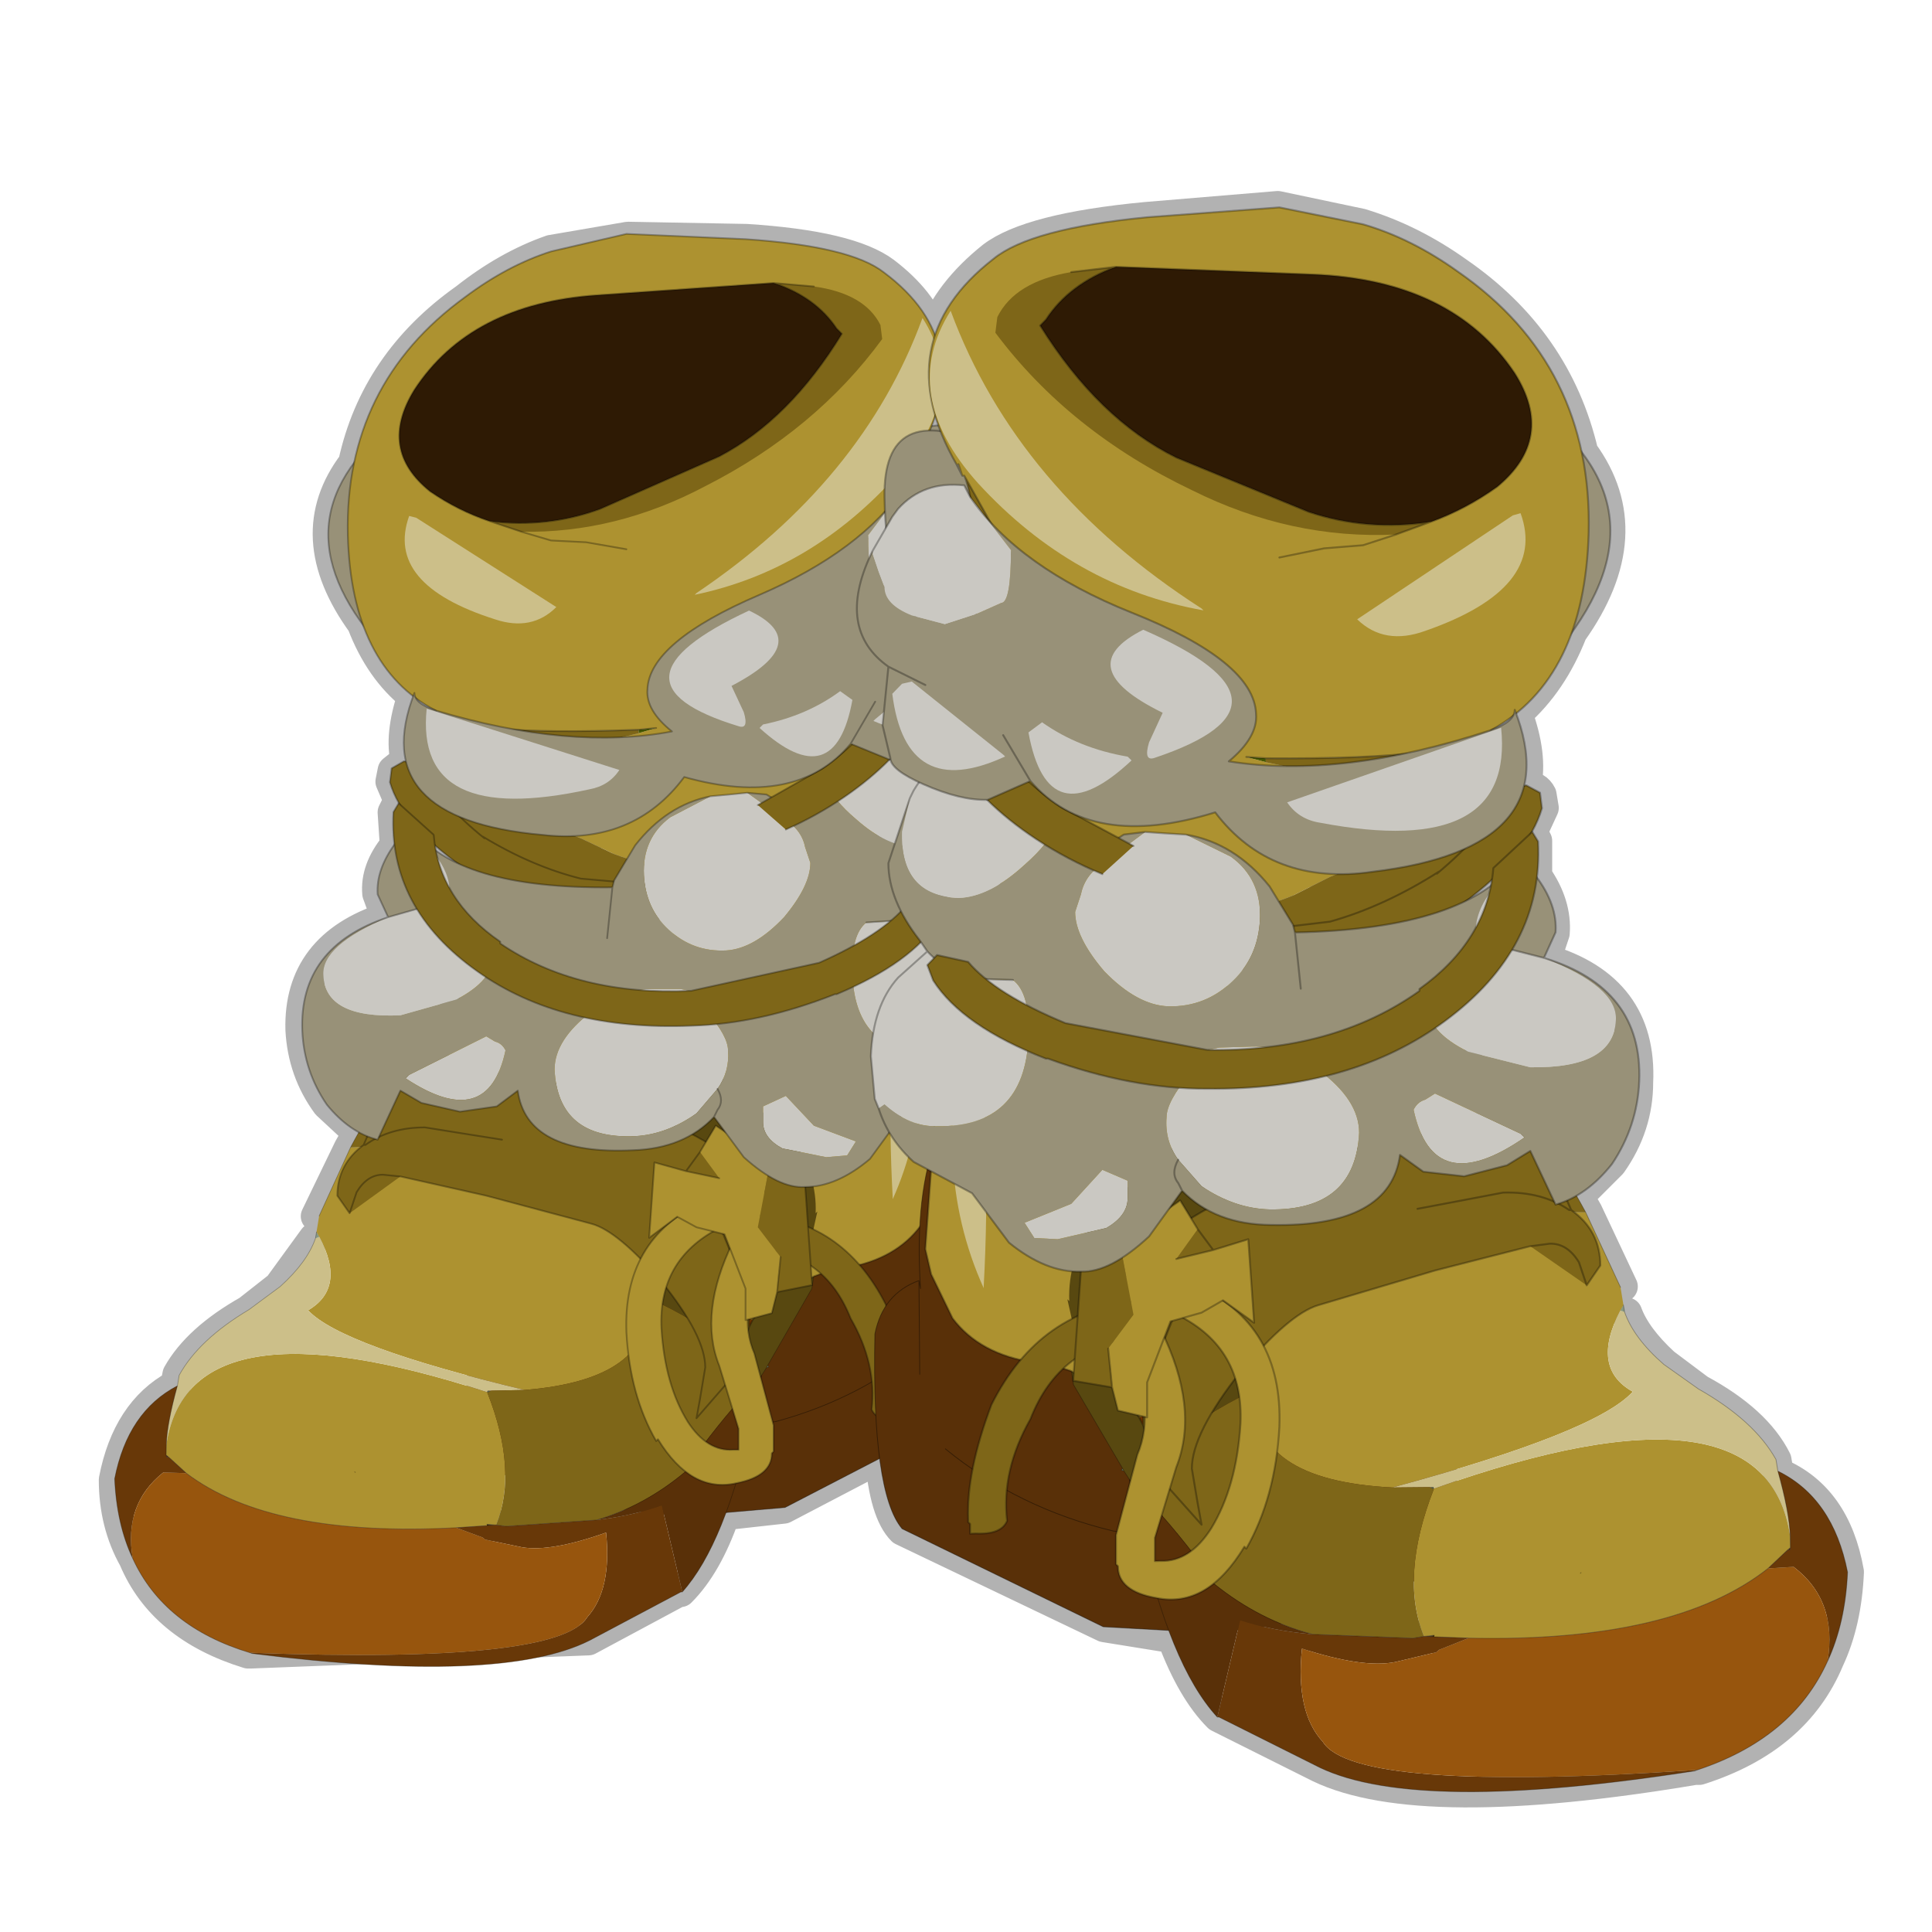 <?xml version="1.0" encoding="UTF-8" standalone="no"?>
<svg xmlns:xlink="http://www.w3.org/1999/xlink" height="440.0px" width="440.0px" xmlns="http://www.w3.org/2000/svg">
  <g transform="matrix(10.0, 0.0, 0.0, 10.0, 0.0, 0.0)">
    <use height="44.0" transform="matrix(1.0, 0.0, 0.0, 1.0, 0.0, 0.0)" width="44.0" xlink:href="#shape0"/>
    <use height="40.9" transform="matrix(0.798, 0.0, 0.0, 0.798, 1.897, 5.287)" width="26.35" xlink:href="#sprite0"/>
    <use height="40.9" transform="matrix(-0.886, 0.027, 0.0, 0.886, 42.87, 4.26)" width="26.35" xlink:href="#sprite0"/>
  </g>
  <defs>
    <g id="shape0" transform="matrix(1.0, 0.0, 0.0, 1.0, 0.0, 0.0)">
      <path d="M44.0 44.0 L0.0 44.0 0.0 0.0 44.0 0.0 44.0 44.0" fill="#43adca" fill-opacity="0.0" fill-rule="evenodd" stroke="none"/>
      <path d="M18.5 6.5 L17.6 6.45 Q18.55 6.8 19.05 7.5 L19.2 7.6 18.85 8.15 18.0 9.2 17.05 10.05 16.9 10.15 16.35 10.4 14.85 11.1 13.65 11.6 11.15 11.9 11.85 12.1 12.55 12.3 13.35 12.35 13.9 12.5 14.2 12.75 M17.6 6.45 L13.55 6.7 Q10.7 6.95 9.45 8.9 8.85 9.8 9.25 10.6 L9.8 11.2 10.45 11.6 11.15 11.9 M12.55 5.7 Q11.55 6.05 10.6 6.8 8.55 8.25 8.05 10.55 7.85 11.3 7.9 12.2 7.95 13.35 8.25 14.2 8.65 15.25 9.4 15.85 L9.45 15.8 9.55 15.95 9.7 16.05 9.9 16.15 11.95 16.65 14.5 16.65 15.0 16.7 15.3 16.65 Q14.7 16.15 14.75 15.7 14.75 14.65 17.3 13.55 L20.15 11.65 20.15 11.3 20.15 11.15 Q20.15 9.8 21.15 9.8 L21.2 9.7 21.25 9.55 21.25 9.5 21.3 9.4 Q21.55 8.6 21.3 7.85 L21.25 7.75 21.25 7.6 Q21.0 6.85 20.15 6.2 19.35 5.6 17.0 5.45 L14.3 5.4 12.55 5.7 M24.35 6.2 L25.4 6.05 29.85 6.2 Q33.05 6.35 34.45 8.5 35.15 9.5 34.7 10.35 L34.1 11.1 33.35 11.55 32.55 11.9 31.75 12.1 31.0 12.4 30.15 12.45 29.6 12.6 29.25 12.9 M21.25 7.6 Q21.6 6.65 22.6 5.85 23.45 5.2 26.1 4.95 L29.1 4.7 31.0 5.1 Q32.15 5.45 33.2 6.2 35.45 7.75 36.05 10.3 37.4 12.15 35.8 14.4 35.35 15.55 34.55 16.25 34.9 17.2 34.75 17.9 35.0 17.9 35.1 18.1 L35.15 18.4 34.85 19.05 34.9 18.95 35.0 19.15 35.0 19.95 Q35.45 20.6 35.4 21.25 L35.2 21.85 Q37.4 22.5 37.3 24.65 37.3 25.65 36.7 26.5 L35.95 27.25 36.15 27.6 36.95 29.3 M36.05 10.3 L36.2 12.05 35.8 14.4 M34.55 16.25 L34.5 16.15 34.5 16.25 34.0 16.65 33.95 16.7 33.85 16.75 33.1 17.0 32.4 17.1 29.4 17.5 28.0 17.35 28.25 17.1 28.65 16.25 Q28.6 15.05 25.8 13.95 23.6 13.05 22.5 11.8 L22.1 11.3 22.05 11.2 22.0 11.1 Q21.05 11.0 20.45 11.6 L20.3 11.75 20.15 12.05 19.9 12.55 19.85 12.65 19.8 12.8 Q19.1 14.35 20.2 15.15 L20.95 15.6 M33.95 16.7 L33.95 16.65 33.95 16.7 M34.5 16.25 L33.95 16.65 M34.85 19.05 L34.0 19.8 34.0 20.05 33.95 20.15 33.9 20.45 33.6 21.1 32.3 22.55 30.95 23.35 31.7 23.2 32.4 23.15 M34.75 17.9 Q34.5 18.85 33.35 19.4 L32.7 19.9 32.75 19.85 Q31.55 20.7 30.3 21.05 L29.5 21.25 Q32.15 21.2 33.5 20.45 L34.0 20.05 M33.5 20.45 L33.95 20.15 M22.85 16.8 L23.45 17.75 23.85 18.2 24.4 18.55 Q25.7 19.15 27.7 18.55 28.7 19.85 30.4 19.9 L31.3 19.85 33.35 19.4 M31.7 23.2 L32.5 23.55 Q32.55 23.45 32.7 23.45 L32.85 23.3 34.4 21.6 Q34.9 20.8 35.0 19.95 M32.5 23.55 Q34.4 24.7 35.95 27.25 M35.2 21.85 L34.4 21.6 M30.95 23.35 L27.3 23.9 24.5 24.4 24.3 24.4 24.15 24.55 Q23.75 25.25 23.95 27.7 L24.0 28.2 24.05 28.95 24.25 30.15 24.6 30.0 24.65 29.0 24.9 28.75 26.85 27.35 27.65 28.5 28.45 28.25 28.6 30.1 28.15 29.85 Q29.2 30.8 29.15 32.55 L29.1 33.05 Q28.95 34.3 28.4 35.3 L28.35 35.25 27.7 36.1 29.3 37.05 29.85 37.25 32.2 37.3 32.45 37.25 32.5 37.25 32.65 37.3 33.45 37.3 Q38.15 37.4 40.25 35.75 L40.75 35.3 40.8 35.25 40.8 35.0 40.5 33.55 40.45 33.25 Q40.0 32.35 38.7 31.65 L37.9 31.05 Q37.25 30.45 37.05 29.9 M40.5 33.55 Q41.8 34.1 42.1 35.8 42.05 36.95 41.65 37.8 40.9 39.6 38.7 40.3 L38.6 40.3 Q32.35 41.35 30.05 40.25 L27.75 39.1 Q27.15 38.5 26.7 37.3 L25.15 37.05 20.55 34.85 Q20.15 34.45 20.05 33.2 L17.85 34.35 16.5 34.5 Q16.1 35.65 15.5 36.25 L15.45 36.25 13.4 37.35 5.7 37.65 5.65 37.65 Q3.7 37.05 3.05 35.5 2.6 34.7 2.6 33.7 2.9 32.15 4.0 31.55 L4.05 31.3 Q4.5 30.5 5.65 29.85 L6.35 29.3 7.15 28.2 M40.75 35.3 L40.8 35.3 40.8 35.25 M25.4 6.05 Q24.35 6.45 23.8 7.25 L23.7 7.35 24.1 8.0 25.0 9.15 25.95 9.95 26.15 10.1 26.8 10.4 28.55 11.15 29.75 11.65 29.8 11.65 32.55 11.9 M21.2 9.7 L21.3 9.7 21.25 9.55 M22.05 11.2 L21.95 10.85 21.9 10.85 21.75 10.6 21.35 9.85 21.15 9.8 M22.5 11.8 L22.45 11.75 21.95 10.85 M21.35 9.85 L21.3 9.7 M19.75 21.0 L20.25 20.95 20.5 20.7 Q20.2 20.15 20.2 19.65 L20.3 19.2 20.75 18.15 20.8 18.0 20.95 17.8 20.25 17.3 19.2 18.15 19.15 18.25 18.1 18.8 M20.95 17.8 L21.05 17.85 22.45 18.2 22.5 18.2 23.2 17.85 23.4 17.8 23.45 17.75 M23.85 18.2 L23.4 17.8 M32.4 17.1 L28.8 17.25 28.25 17.1 M20.15 11.65 L20.15 11.7 20.15 12.05 M11.95 16.65 L14.4 16.8 15.0 16.7 M17.55 18.15 L17.45 18.1 17.3 18.05 17.55 18.15 18.5 17.7 Q17.3 18.2 15.55 17.7 14.6 18.95 13.05 19.05 L12.35 19.0 10.55 18.65 11.05 19.05 11.0 19.05 Q12.15 19.75 13.3 20.05 L13.95 20.2 14.0 20.05 14.3 19.55 14.45 19.25 Q15.2 18.3 16.2 18.15 L16.6 18.1 17.0 18.05 17.3 18.05 M20.25 17.3 L20.2 17.3 19.6 17.0 19.4 16.95 19.25 17.1 18.5 17.7 M19.4 16.95 L19.35 16.95 19.25 17.1 M19.35 16.95 L20.05 16.15 20.15 15.95 20.2 15.15 M20.15 16.55 L20.25 17.25 20.25 17.3 M13.8 21.35 L13.8 21.0 13.95 20.2 Q11.45 20.25 10.2 19.55 L9.9 19.35 9.95 19.6 10.25 20.2 Q10.65 20.9 11.4 21.45 L11.4 21.5 Q11.95 21.9 12.65 22.15 L15.9 22.55 18.65 21.9 19.45 21.55 20.25 20.95 M18.35 22.9 L18.6 22.9 18.7 23.05 Q19.1 23.6 18.95 25.9 L18.9 26.3 18.8 27.0 19.8 26.35 20.25 25.85 20.05 25.3 19.95 25.05 19.85 24.1 19.9 23.55 Q20.05 22.75 20.45 22.25 L21.1 21.7 21.0 21.5 19.45 22.5 19.05 22.6 19.0 22.6 18.35 22.9 15.9 22.55 M12.65 22.15 L11.9 22.05 11.25 22.4 Q9.5 23.45 8.15 25.8 L7.95 26.15 7.2 27.7 M11.9 22.05 L11.35 22.0 M11.25 22.4 L11.05 22.3 10.85 22.15 Q9.95 21.5 9.5 20.65 L8.8 20.9 Q6.8 21.55 6.85 23.45 6.9 24.4 7.45 25.15 L8.15 25.8 M4.0 31.55 L3.75 32.95 3.8 33.1 3.85 33.15 4.2 33.55 Q6.1 35.0 10.35 34.8 L11.05 34.75 11.25 34.75 11.5 34.75 13.55 34.6 14.2 34.4 15.55 33.5 15.0 32.8 14.95 32.85 Q14.45 32.0 14.35 30.85 L14.3 30.35 Q14.25 28.75 15.2 27.9 L15.35 27.8 15.4 27.75 15.35 27.75 14.75 28.2 14.9 26.5 15.6 26.65 16.3 25.65 18.3 27.0 18.4 27.95 18.65 28.1 18.8 27.0 M15.55 33.5 Q16.15 33.9 16.75 33.8 17.55 33.65 17.55 33.05 L17.6 33.0 17.6 32.45 17.6 32.35 17.35 31.3 17.2 30.85 17.05 30.1 17.0 30.1 17.0 29.3 16.65 28.4 Q16.15 29.5 16.25 30.4 L16.35 31.1 16.7 32.05 16.8 32.5 16.8 33.0 16.7 33.0 16.1 32.85 15.65 32.35 Q15.15 31.5 15.05 30.25 L15.1 29.7 Q15.25 28.6 16.25 28.05 L15.85 27.95 15.4 27.7 15.4 27.75 M16.65 28.4 L16.5 28.15 16.25 28.05 M17.35 31.3 L17.45 31.1 17.45 31.05 18.45 29.35 18.5 29.25 17.7 29.4 17.55 29.9 17.05 30.1 M17.7 29.4 L17.75 28.65 M18.4 27.95 L18.45 28.85 18.55 28.9 18.65 29.0 Q19.1 29.35 19.35 30.05 L19.9 31.45 19.85 32.05 19.85 32.1 20.0 32.25 20.5 32.35 20.6 32.35 20.6 32.15 20.65 32.1 20.65 32.0 Q20.7 31.05 20.2 29.8 L20.15 29.7 19.55 28.8 Q19.2 28.3 18.65 28.1 M18.65 29.0 L18.5 29.1 18.5 29.15 18.5 29.25 M18.45 28.85 L18.5 29.15 M18.5 29.1 L18.55 28.9 M16.25 26.9 L15.6 26.65 M24.4 18.55 L25.45 19.1 25.6 19.0 26.05 18.95 26.55 18.95 27.0 19.0 Q28.1 19.15 28.9 20.2 L29.15 20.55 29.45 21.1 29.5 21.25 29.65 22.1 29.65 22.5 M25.75 19.25 L25.45 19.1 M22.45 18.2 L23.6 19.1 23.85 19.25 24.9 19.85 M21.0 21.5 L20.95 21.45 20.5 20.7 M27.3 23.9 L24.2 23.3 23.4 22.9 22.5 22.35 22.05 21.85 21.35 21.7 21.2 21.8 21.1 21.95 21.2 22.35 Q21.85 23.25 23.45 24.0 L23.8 24.15 23.85 24.15 24.5 24.4 M21.2 21.8 L21.1 21.7 M23.05 22.4 L22.5 22.35 M19.55 28.8 L21.0 27.95 21.1 26.75 20.8 26.45 20.7 26.35 20.25 25.85 M21.55 33.05 L22.15 33.55 22.6 32.0 23.25 31.0 22.45 30.7 21.7 30.05 21.2 29.1 21.1 28.45 21.1 27.75 21.15 26.75 21.1 26.75 M24.05 28.95 Q23.55 28.8 23.0 28.3 L22.45 27.75 22.1 27.2 21.8 27.1 21.15 26.75 M21.0 27.95 L21.0 29.35 20.95 29.15 20.95 31.3 M26.9 28.75 L27.65 28.5 M25.25 30.75 L25.35 31.6 25.45 32.1 26.1 32.35 26.1 31.5 26.55 30.45 26.7 30.1 26.95 30.05 27.4 29.9 27.85 29.65 27.9 29.7 28.15 29.85 M20.2 29.8 L20.95 29.15 M8.8 20.9 L8.6 20.35 Q8.55 19.8 9.0 19.25 L8.95 18.5 9.05 18.3 9.2 18.5 8.9 17.8 8.95 17.55 9.2 17.35 9.25 17.35 Q9.1 16.75 9.4 15.85 M8.25 14.2 Q6.8 12.2 8.05 10.55 M10.2 19.55 L9.9 19.3 9.9 19.35 M9.2 18.5 L9.85 19.0 9.9 19.3 M9.5 20.65 Q9.1 20.0 9.0 19.25 M10.55 18.65 Q9.45 18.2 9.25 17.35 M3.85 33.15 L3.8 33.15 3.8 33.1 M26.95 30.05 Q28.05 30.6 28.25 31.85 L28.25 32.45 Q28.15 33.85 27.6 34.85 L27.15 35.35 26.45 35.55 26.3 35.6 26.3 35.05 26.45 34.5 26.8 33.45 27.0 32.65 Q27.05 31.65 26.55 30.45 M26.1 32.35 L25.9 33.15 25.75 33.7 Q25.4 34.55 25.4 34.9 L25.4 35.65 25.45 35.7 Q25.45 36.3 26.35 36.45 L26.4 36.45 Q27.05 36.55 27.7 36.1 M25.35 31.6 L24.45 31.45 24.5 30.95 24.35 31.05 24.4 31.25 24.45 31.5 25.6 33.45 25.6 33.5 25.75 33.7 M25.6 33.5 L25.55 33.5 25.6 33.45 M26.45 34.5 L26.85 34.95 27.15 35.35 M24.35 31.05 Q24.3 31.05 24.2 31.15 L24.4 31.25 M24.2 31.15 Q23.75 31.6 23.45 32.3 23.0 33.15 22.95 33.95 24.05 34.6 25.4 34.9 M22.95 33.95 L22.95 34.65 22.95 34.7 22.2 34.9 22.1 34.9 22.1 34.75 22.05 34.7 22.05 34.6 22.15 33.55 M26.7 37.3 L26.4 36.45 M20.05 33.2 L20.0 32.25 M17.45 31.1 L17.5 31.1 17.45 31.05 M16.7 32.05 L16.35 32.45 16.1 32.85 M19.9 31.45 L17.65 32.35 17.6 32.35 M16.5 34.5 L16.75 33.8 M24.6 30.0 L24.5 30.95 M23.25 31.0 L24.25 30.15" fill="none" stroke="#000000" stroke-linecap="round" stroke-linejoin="round" stroke-opacity="0.302" stroke-width="0.7"/>
    </g>
    <g id="sprite0" transform="matrix(1.0, 0.0, 0.0, 1.0, 16.55, 20.7)">
      <use height="9.45" transform="matrix(1.0, 0.0, 0.0, 1.0, -9.55, -17.9)" width="18.65" xlink:href="#shape1"/>
      <use height="42.7" transform="matrix(-0.412, 0.0, 0.0, 0.412, 9.348, -1.668)" width="36.3" xlink:href="#sprite1"/>
      <use height="50.2" transform="matrix(-0.412, 0.0, -0.065, 0.399, 5.747, 0.214)" width="46.15" xlink:href="#sprite2"/>
      <use height="35.75" transform="matrix(1.0, 0.0, 0.0, 1.0, -10.3, -20.7)" width="20.1" xlink:href="#shape4"/>
    </g>
    <g id="shape1" transform="matrix(1.0, 0.0, 0.0, 1.0, 9.55, 17.9)">
      <path d="M2.95 -15.55 L1.75 -16.65 2.95 -15.55 M6.8 -8.7 Q4.8 -10.3 1.65 -10.45 -1.7 -10.6 -2.45 -12.1 -2.8 -12.8 -2.45 -13.9 -5.2 -13.2 -8.0 -10.05 -8.45 -9.55 -8.3 -9.15 -11.3 -12.8 -7.15 -15.65 L-2.8 -15.55 Q-0.5 -18.15 1.75 -16.65 L2.5 -17.65 4.15 -17.9 Q5.1 -17.85 5.2 -17.5 L5.85 -16.55 6.45 -14.75 Q9.15 -16.05 9.1 -13.5 9.05 -10.95 8.3 -11.35 L8.25 -11.5 7.95 -11.95 7.55 -12.4 Q7.35 -12.95 6.6 -12.95 L5.75 -12.8 5.1 -12.15 4.7 -11.6 Q4.5 -11.5 5.2 -9.9 5.3 -9.65 5.9 -9.35 L6.8 -8.7 M5.4 -14.9 L6.45 -14.75 5.4 -14.9" fill="#989178" fill-rule="evenodd" stroke="none"/>
      <path d="M6.8 -8.7 L5.9 -9.35 Q5.3 -9.65 5.2 -9.9 4.5 -11.5 4.7 -11.6 L5.1 -12.15 5.75 -12.8 6.6 -12.95 Q7.35 -12.95 7.55 -12.4 L7.95 -11.95 8.25 -11.5 8.3 -11.35 8.3 -10.2 8.25 -9.85 Q8.05 -8.75 7.1 -8.45 L6.8 -8.7" fill="#cac8c2" fill-rule="evenodd" stroke="none"/>
      <path d="M1.75 -16.65 L2.95 -15.55 M6.45 -14.75 L5.85 -16.55 5.2 -17.5 Q5.1 -17.85 4.15 -17.9 L2.5 -17.65 1.75 -16.65 Q-0.5 -18.15 -2.8 -15.55 L-7.15 -15.65 Q-11.3 -12.8 -8.3 -9.15 -8.45 -9.55 -8.0 -10.05 -5.2 -13.2 -2.45 -13.9 -2.8 -12.8 -2.45 -12.1 -1.7 -10.6 1.65 -10.45 4.8 -10.3 6.8 -8.7 M8.3 -11.35 Q9.05 -10.95 9.1 -13.5 9.15 -16.05 6.45 -14.75 L5.4 -14.9 M8.3 -11.35 L8.3 -10.2 8.25 -9.85 Q8.05 -8.75 7.1 -8.45 L6.8 -8.7" fill="none" stroke="#000000" stroke-linecap="round" stroke-linejoin="round" stroke-opacity="0.302" stroke-width="0.05"/>
      <path d="M2.7 -16.15 L5.75 -14.95 5.9 -15.15 6.05 -15.55 Q4.35 -18.65 2.65 -16.2 L2.7 -16.15" fill="#cac8c2" fill-rule="evenodd" stroke="none"/>
      <path d="M-0.75 -14.55 Q-3.65 -11.25 1.15 -10.85 2.4 -12.8 -0.35 -13.15 L-0.4 -14.2 Q-0.5 -14.85 -0.75 -14.55" fill="#cac8c2" fill-rule="evenodd" stroke="none"/>
      <path d="M-4.3 -14.5 L-5.35 -14.75 Q-10.25 -13.75 -8.15 -9.85 L-4.3 -14.5" fill="#cac8c2" fill-rule="evenodd" stroke="none"/>
      <path d="M-0.15 -14.85 L2.3 -14.7 Q2.65 -14.85 2.5 -15.15 0.65 -18.2 -0.25 -14.9 L-0.15 -14.85" fill="#cac8c2" fill-rule="evenodd" stroke="none"/>
    </g>
    <g id="sprite1" transform="matrix(1.0, 0.0, 0.0, 1.0, 16.0, 15.2)">
      <use height="42.7" transform="matrix(1.0, 0.0, 0.0, 1.0, -16.0, -15.2)" width="36.3" xlink:href="#shape2"/>
    </g>
    <g id="shape2" transform="matrix(1.0, 0.0, 0.0, 1.0, 16.0, 15.2)">
      <path d="M-13.25 5.0 L-13.15 5.5 Q-13.55 -0.5 -12.05 -4.1 L-7.4 -11.85 Q2.6 -17.2 11.2 -13.95 L18.85 -2.9 16.7 0.9 Q18.0 6.9 18.05 12.55 L20.2 16.25 Q20.55 20.8 19.45 23.9 11.95 27.4 4.65 27.5 L-1.75 26.95 -14.3 20.45 Q-16.2 18.15 -16.0 8.25 -15.5 5.75 -13.25 5.0 L-13.2 10.85 -13.25 5.0 M16.05 2.05 L16.7 0.9 16.05 2.05 M17.75 17.8 L17.6 19.1 17.75 17.8 Q9.55 22.25 -1.1 21.0 -7.05 19.4 -11.6 15.55 -7.05 19.4 -1.1 21.0 9.55 22.25 17.75 17.8 L18.05 12.55 17.75 17.8" fill="#593008" fill-rule="evenodd" stroke="none"/>
      <path d="M16.7 0.9 L18.85 -2.9 11.2 -13.95 Q2.6 -17.2 -7.4 -11.85 L-12.05 -4.1 Q-13.55 -0.5 -13.15 5.5 L-13.25 5.0 -13.2 10.85 M16.7 0.9 Q18.0 6.9 18.05 12.55 L20.2 16.25 Q20.55 20.8 19.45 23.9 11.95 27.4 4.65 27.5 L-1.75 26.95 -14.3 20.45 Q-16.2 18.15 -16.0 8.25 -15.5 5.75 -13.25 5.0 M-11.6 15.55 Q-7.05 19.4 -1.1 21.0 9.55 22.25 17.75 17.8 L18.05 12.55 M17.6 19.1 L17.75 17.8 M16.7 0.9 L16.05 2.05" fill="none" stroke="#000000" stroke-linecap="round" stroke-linejoin="round" stroke-opacity="0.4" stroke-width="0.05"/>
    </g>
    <g id="sprite2" transform="matrix(1.0, 0.0, 0.0, 1.0, 19.4, 23.8)">
      <use height="50.2" transform="matrix(1.0, 0.0, 0.0, 1.0, -19.4, -23.8)" width="46.15" xlink:href="#shape3"/>
    </g>
    <g id="shape3" transform="matrix(1.0, 0.0, 0.0, 1.0, 19.4, 23.8)">
      <path d="M15.55 -4.25 L15.3 -4.35 15.55 -4.7 15.55 -4.25 M1.9 6.65 L1.95 6.75 1.9 6.75 1.9 6.65" fill="#879880" fill-rule="evenodd" stroke="none"/>
      <path d="M-17.2 4.85 L-17.15 5.0 -17.3 4.95 -17.2 4.85" fill="#6a7a66" fill-rule="evenodd" stroke="none"/>
      <path d="M10.15 12.5 L10.2 12.45 10.15 12.5 M15.25 25.4 L15.4 25.4 15.25 25.45 15.25 25.4 M-13.75 21.05 L-13.85 21.05 -13.75 21.05" fill="#32382f" fill-rule="evenodd" stroke="none"/>
      <path d="M1.65 6.65 L1.9 6.65 1.9 6.75 1.9 6.8 1.65 6.65 M-8.2 0.0 L-8.15 0.25 -8.25 0.05 -8.2 0.0" fill="#54604f" fill-rule="evenodd" stroke="none"/>
      <path d="M-0.15 16.25 L0.45 16.2 0.45 16.3 -0.15 16.25" fill="#3d2800" fill-rule="evenodd" stroke="none"/>
      <path d="M23.25 11.4 L23.45 11.25 23.4 11.4 23.25 11.4" fill="#471c06" fill-rule="evenodd" stroke="none"/>
      <path d="M15.55 -4.7 L15.3 -4.35 Q12.85 -0.7 15.25 0.9 12.55 3.45 -0.65 6.6 -9.4 5.85 -8.15 0.25 L-8.2 0.0 -8.95 -4.0 Q-8.85 -11.95 14.15 -10.75 L15.55 -5.85 15.55 -5.75 15.55 -5.25 15.55 -4.7 M1.95 6.75 Q23.75 -0.2 23.55 10.55 L23.45 11.25 23.25 11.4 21.85 12.55 Q15.25 17.15 2.55 16.45 L0.45 16.3 0.45 16.2 -0.15 16.25 -0.2 16.25 Q-1.1 12.35 1.9 6.8 L1.9 6.75 1.95 6.75 M10.2 12.45 L10.15 12.5 10.2 12.45" fill="#ad9230" fill-rule="evenodd" stroke="none"/>
      <path d="M15.3 -4.35 L15.55 -4.25 Q15.85 -2.55 17.45 -0.8 L19.35 0.85 Q22.5 3.0 23.45 5.55 L23.45 6.3 Q23.75 9.0 23.55 10.55 23.75 -0.2 1.95 6.75 L1.9 6.65 1.65 6.65 -0.65 6.6 Q12.55 3.45 15.25 0.9 12.85 -0.7 15.3 -4.35" fill="#ccbf89" fill-rule="evenodd" stroke="none"/>
      <path d="M-0.65 6.6 L1.65 6.65 1.9 6.8 Q-1.1 12.35 -0.2 16.25 L-0.9 16.35 -7.1 15.9 Q-10.25 14.9 -12.7 12.45 L-12.85 12.0 Q-14.3 9.2 -16.15 6.65 -15.65 3.3 -8.25 0.05 L-8.15 0.25 Q-9.4 5.85 -0.65 6.6 M4.15 -23.6 Q10.7 -20.45 14.15 -10.75 -8.85 -11.95 -8.95 -4.0 -10.25 -12.9 -7.4 -22.1 L4.15 -23.6" fill="#7e6618" fill-rule="evenodd" stroke="none"/>
      <path d="M-8.95 -4.0 L-8.2 0.0 -8.25 0.05 Q-15.65 3.3 -16.15 6.65 L-16.9 5.55 -17.15 5.0 -17.2 4.85 -19.4 -0.65 Q-19.3 -17.45 -17.05 -20.45 L-16.6 -20.9 -7.4 -22.1 Q-10.25 -12.9 -8.95 -4.0" fill="#584810" fill-rule="evenodd" stroke="none"/>
      <path d="M23.55 10.55 Q23.75 9.0 23.45 6.3 26.6 8.15 26.75 12.95 26.1 16.2 24.6 18.65 25.85 14.75 23.45 12.5 L21.85 12.55 23.25 11.4 23.4 11.4 23.45 11.25 23.55 10.55 M-0.2 16.25 L-0.15 16.25 0.45 16.3 2.55 16.45 0.6 17.15 0.4 17.3 -2.25 17.85 Q-4.3 18.2 -7.9 16.8 -8.95 20.9 -7.55 22.85 -6.1 26.2 15.25 25.4 L15.25 25.45 Q-2.4 27.7 -8.0 24.5 L-13.75 21.05 -13.85 21.05 -11.45 14.85 Q-9.55 15.6 -7.1 15.9 L-0.9 16.35 -0.2 16.25" fill="#683808" fill-rule="evenodd" stroke="none"/>
      <path d="M-16.9 5.55 L-16.15 6.65 Q-14.3 9.2 -12.85 12.0 L-12.7 12.45 Q-10.25 14.9 -7.1 15.9 -9.55 15.6 -11.45 14.85 L-13.85 21.05 Q-16.3 17.6 -16.75 8.7 L-16.75 8.45 -16.9 5.55" fill="#593008" fill-rule="evenodd" stroke="none"/>
      <path d="M21.85 12.55 L23.45 12.5 Q25.85 14.75 24.6 18.65 21.65 23.55 15.4 25.4 L15.25 25.4 Q-6.1 26.2 -7.55 22.85 -8.95 20.9 -7.9 16.8 -4.3 18.2 -2.25 17.85 L0.4 17.3 0.6 17.15 2.55 16.45 Q15.25 17.15 21.85 12.55" fill="#97550d" fill-rule="evenodd" stroke="none"/>
      <path d="M4.15 -23.6 L5.95 -23.8 M15.55 -4.25 L15.55 -4.7 M23.55 10.55 Q23.75 9.0 23.45 6.3 L23.45 5.55 Q22.5 3.0 19.35 0.85 L17.45 -0.8 Q15.85 -2.55 15.55 -4.25 M14.15 -10.75 L15.55 -5.85 M4.15 -23.6 Q10.7 -20.45 14.15 -10.75 M23.45 11.25 L23.55 10.55 M23.25 11.4 L23.45 11.25 23.4 11.4 23.25 11.4 21.85 12.55 M24.6 18.65 Q26.1 16.2 26.75 12.95 26.6 8.15 23.45 6.3 M-0.2 16.25 L-0.15 16.25 0.45 16.2 M0.45 16.3 L2.55 16.45 Q15.25 17.15 21.85 12.55 M10.15 12.5 L10.2 12.45 M15.25 25.45 L15.4 25.4 Q21.65 23.55 24.6 18.65 M-7.4 -22.1 L-16.6 -20.9 -17.05 -20.45 Q-19.3 -17.45 -19.4 -0.65 L-17.2 4.85 -17.15 5.0 -16.9 5.55 -16.15 6.65 Q-14.3 9.2 -12.85 12.0 L-12.7 12.45 Q-10.25 14.9 -7.1 15.9 L-0.9 16.35 -0.2 16.25 M-17.15 5.0 L-17.3 4.95 -17.2 4.85 M-13.85 21.05 Q-16.3 17.6 -16.75 8.7 L-16.75 8.45 -16.9 5.55 M-13.85 21.05 L-13.75 21.05 M15.25 25.45 Q-2.4 27.7 -8.0 24.5 L-13.75 21.05 M-0.15 16.25 L0.45 16.3 M-7.4 -22.1 L4.15 -23.6 Z" fill="none" stroke="#000000" stroke-linecap="round" stroke-linejoin="round" stroke-opacity="0.302" stroke-width="0.05"/>
    </g>
    <g id="shape4" transform="matrix(1.0, 0.0, 0.0, 1.0, 10.3, 20.7)">
      <path d="M0.05 -1.55 L0.4 -1.65 1.55 -2.05 2.6 -2.7 4.2 -3.8 Q5.25 -4.7 5.55 -4.35 L6.05 -3.6 6.3 -3.2 7.1 -1.6 7.2 -1.2 7.65 0.35 8.05 5.85 7.9 6.5 7.35 7.65 Q6.65 8.6 5.25 8.85 L4.85 8.9 4.3 9.1 4.15 9.2 3.9 9.35 4.0 9.05 4.4 7.25 4.35 7.3 Q4.4 6.25 3.7 5.15 L1.65 3.4 Q-4.35 5.2 -6.2 2.65 -6.25 2.25 -5.3 -0.35 L-5.2 -0.7 -3.5 -0.8 -1.35 -1.15 0.05 -1.5 0.05 -1.55" fill="#ad9230" fill-rule="evenodd" stroke="none"/>
      <path d="M3.9 9.35 L4.15 9.2 4.3 9.1 4.85 8.9 5.25 8.85 Q6.65 8.6 7.35 7.65 L7.9 6.5 8.05 5.85 7.65 0.35 7.2 -1.2 7.1 -1.6 6.3 -3.2 6.05 -3.6 5.55 -4.35 Q5.25 -4.7 4.2 -3.8 L2.6 -2.7 1.55 -2.05 0.4 -1.65 0.05 -1.55 M-5.2 -0.7 L-5.3 -0.35 Q-6.25 2.25 -6.2 2.65" fill="none" stroke="#000000" stroke-linecap="round" stroke-linejoin="round" stroke-opacity="0.302" stroke-width="0.05"/>
      <path d="M-4.1 -4.95 L-4.15 -4.9 -4.15 -4.95 -4.1 -4.95" fill="#302d3a" fill-rule="evenodd" stroke="none"/>
      <path d="M-0.7 -6.5 L-0.2 -6.55 -0.7 -6.4 -0.7 -6.5 M4.2 -9.2 L3.95 -9.0 4.1 -9.25 4.2 -9.2" fill="#465900" fill-rule="evenodd" stroke="none"/>
      <path d="M7.2 -14.3 L7.1 -14.0 7.05 -14.0 6.25 -12.55 Q4.8 -10.5 4.1 -9.25 L3.95 -9.0 4.2 -9.2 4.4 -9.35 Q5.1 -9.95 5.95 -10.2 L6.8 -10.05 6.95 -9.15 6.95 -8.8 6.65 -6.4 6.55 -5.95 6.2 -5.1 5.9 -4.7 4.4 -3.5 4.25 -3.4 4.15 -3.3 Q3.25 -2.8 2.25 -2.4 0.2 -2.35 -1.4 -2.95 L-2.35 -3.4 -2.75 -3.55 -2.9 -3.65 -3.6 -4.2 -4.15 -4.9 -4.1 -4.95 Q-4.3 -5.55 -0.7 -6.4 L-0.2 -6.55 -0.7 -6.5 Q-5.9 -6.3 -6.5 -7.05 -8.9 -8.3 -9.0 -12.05 -9.1 -16.35 -5.65 -18.85 -4.45 -19.75 -3.2 -20.15 L-1.05 -20.65 2.35 -20.5 Q5.35 -20.3 6.3 -19.55 9.05 -17.5 7.25 -14.3 L7.2 -14.3" fill="#ad9230" fill-rule="evenodd" stroke="none"/>
      <path d="M-6.5 -7.05 Q-5.9 -6.3 -0.7 -6.5 L-0.7 -6.4 Q-4.3 -5.55 -4.1 -4.95 L-4.15 -4.95 -4.15 -4.9 -3.6 -4.2 -2.9 -3.65 -2.75 -3.55 -2.35 -3.4 -1.4 -2.95 Q0.2 -2.35 2.25 -2.4 0.95 -1.95 -0.45 -1.85 L-1.3 -1.75 -3.1 -1.9 -3.55 -2.05 -4.4 -2.35 -4.7 -2.5 -4.9 -2.65 -5.6 -3.2 -5.7 -3.35 -6.1 -3.75 Q-6.9 -4.65 -6.95 -5.3 L-6.7 -6.4 -6.5 -7.05 M6.8 -10.05 L5.95 -10.2 Q5.1 -9.95 4.4 -9.35 L4.2 -9.2 4.1 -9.25 Q4.8 -10.5 6.25 -12.55 L7.05 -14.0 Q6.85 -13.55 6.8 -12.45 L6.7 -10.9 6.8 -10.05" fill="#7e6618" fill-rule="evenodd" stroke="none"/>
      <path d="M7.05 -14.0 L7.1 -14.0 7.2 -14.3 M7.25 -14.3 Q9.05 -17.5 6.3 -19.55 5.35 -20.3 2.35 -20.5 L-1.05 -20.65 -3.2 -20.15 Q-4.45 -19.75 -5.65 -18.85 -9.1 -16.35 -9.0 -12.05 -8.9 -8.3 -6.5 -7.05 -5.9 -6.3 -0.7 -6.5 L-0.2 -6.55 M6.2 -5.1 L6.55 -5.95 6.65 -6.4 6.95 -8.8 6.95 -9.15 6.8 -10.05 M3.95 -9.0 L4.1 -9.25 Q4.8 -10.5 6.25 -12.55 L7.05 -14.0 Q6.85 -13.55 6.8 -12.45 L6.7 -10.9 6.8 -10.05 M7.25 -14.3 L7.1 -14.0 M-6.1 -3.75 Q-6.9 -4.65 -6.95 -5.3 L-6.7 -6.4 -6.5 -7.05" fill="none" stroke="#000000" stroke-linecap="round" stroke-linejoin="round" stroke-opacity="0.302" stroke-width="0.05"/>
      <path d="M4.3 -19.15 Q5.75 -18.95 6.2 -18.05 L6.25 -17.65 Q4.35 -15.05 1.2 -13.45 -1.35 -12.1 -4.05 -12.15 L-4.95 -12.45 Q-3.3 -12.25 -1.8 -12.8 L1.6 -14.3 Q3.6 -15.35 5.1 -17.8 L4.95 -17.95 Q4.35 -18.85 3.15 -19.25 L4.3 -19.15" fill="#7e6618" fill-rule="evenodd" stroke="none"/>
      <path d="M3.15 -19.25 Q4.35 -18.85 4.95 -17.95 L5.1 -17.8 Q3.6 -15.35 1.6 -14.3 L-1.8 -12.8 Q-3.3 -12.25 -4.95 -12.45 -5.85 -12.75 -6.65 -13.3 -8.15 -14.5 -7.1 -16.2 -5.5 -18.65 -1.9 -18.9 L3.15 -19.25" fill="#2e1a04" fill-rule="evenodd" stroke="none"/>
      <path d="M4.3 -19.15 L3.15 -19.25 Q4.35 -18.85 4.95 -17.95 L5.1 -17.8 Q3.6 -15.35 1.6 -14.3 L-1.8 -12.8 Q-3.3 -12.25 -4.95 -12.45 L-4.05 -12.15 -3.2 -11.9 -2.2 -11.85 -1.05 -11.65 M3.15 -19.25 L-1.9 -18.9 Q-5.5 -18.65 -7.1 -16.2 -8.15 -14.5 -6.65 -13.3 -5.85 -12.75 -4.95 -12.45" fill="none" stroke="#000000" stroke-linecap="round" stroke-linejoin="round" stroke-opacity="0.302" stroke-width="0.05"/>
      <path d="M6.75 -0.35 L6.85 -0.25 Q8.0 3.65 6.55 6.9 L6.55 6.85 Q6.35 3.2 6.75 -0.35" fill="#ccbf89" fill-rule="evenodd" stroke="none"/>
      <path d="M7.4 -18.25 Q8.75 -16.15 6.7 -13.8 4.25 -11.05 0.9 -10.35 L0.95 -10.4 Q5.7 -13.6 7.4 -18.25" fill="#ccbf89" fill-rule="evenodd" stroke="none"/>
      <path d="M-7.25 -12.6 L-7.05 -12.55 -3.05 -10.0 Q-3.75 -9.3 -4.8 -9.65 -7.95 -10.65 -7.25 -12.6" fill="#ccbf89" fill-rule="evenodd" stroke="none"/>
      <path d="M-7.85 3.8 L-7.85 3.95 -7.95 3.95 -7.85 3.8" fill="#97550d" fill-rule="evenodd" stroke="none"/>
      <path d="M2.45 10.55 L2.45 10.3 2.55 10.35 2.45 10.55" fill="#703400" fill-rule="evenodd" stroke="none"/>
      <path d="M3.25 9.15 L3.1 9.1 3.3 9.05 3.25 9.15" fill="#8a7e5d" fill-rule="evenodd" stroke="none"/>
      <path d="M-7.85 3.8 Q-7.35 3.2 -6.15 3.2 -3.55 3.2 -0.5 4.45 3.25 5.9 3.5 8.2 L3.5 8.45 3.3 9.05 3.1 9.1 3.25 9.15 3.15 9.4 2.55 10.35 2.45 10.3 2.1 8.85 1.45 7.25 2.1 8.85 2.45 10.3 2.45 10.55 1.95 12.0 0.95 13.15 1.05 12.6 1.2 11.7 Q1.2 10.8 -0.05 9.25 -1.3 7.8 -2.05 7.6 L-5.05 6.8 -7.5 6.25 -8.0 6.2 Q-8.45 6.2 -8.75 6.7 L-8.95 7.3 -8.75 6.7 Q-8.45 6.2 -8.0 6.2 L-7.5 6.25 -8.95 7.3 -9.3 6.8 Q-9.3 5.9 -8.55 5.35 L-7.95 3.95 -7.85 3.95 -7.85 3.8 M-4.6 5.2 L-5.55 5.05 -6.8 4.85 Q-7.8 4.85 -8.5 5.35 L-8.55 5.35 -8.5 5.35 Q-7.8 4.85 -6.8 4.85 L-5.55 5.05 -4.6 5.2" fill="#7e6618" fill-rule="evenodd" stroke="none"/>
      <path d="M3.3 9.05 L3.5 8.45 3.5 8.2 Q3.25 5.9 -0.5 4.45 -3.55 3.2 -6.15 3.2 -7.35 3.2 -7.85 3.8 L-7.95 3.95 -8.55 5.35 -8.5 5.35 Q-7.8 4.85 -6.8 4.85 L-5.55 5.05 -4.6 5.2 M3.25 9.15 L3.3 9.05 M2.45 10.3 L2.1 8.85 1.45 7.25 M-7.5 6.25 L-5.05 6.8 -2.05 7.6 Q-1.3 7.8 -0.05 9.25 1.2 10.8 1.2 11.7 L1.05 12.6 0.95 13.15 1.95 12.0 2.45 10.55 2.45 10.3 M2.55 10.35 L3.15 9.4 3.25 9.15 M2.45 10.55 L2.55 10.35 M-8.55 5.35 Q-9.3 5.9 -9.3 6.8 L-8.95 7.3 -8.75 6.7 Q-8.45 6.2 -8.0 6.2 L-7.5 6.25" fill="none" stroke="#000000" stroke-linecap="round" stroke-linejoin="round" stroke-opacity="0.302" stroke-width="0.05"/>
      <path d="M6.35 9.9 Q7.0 11.6 6.95 12.85 L6.95 12.9 6.9 12.95 6.9 13.2 6.75 13.2 Q6.1 13.25 5.95 12.9 6.1 11.6 5.35 10.3 4.6 8.4 2.6 8.3 L2.25 8.2 2.1 7.8 2.25 7.45 2.55 7.35 Q5.1 7.45 6.35 9.9" fill="#7e6618" fill-rule="evenodd" stroke="none"/>
      <path d="M6.35 9.9 Q5.1 7.45 2.55 7.35 L2.25 7.45 2.1 7.8 2.25 8.2 2.6 8.3 Q4.6 8.4 5.35 10.3 6.1 11.6 5.95 12.9 6.1 13.25 6.75 13.2 L6.9 13.2 6.9 12.95 6.95 12.9 6.95 12.85 Q7.0 11.6 6.35 9.9 Z" fill="none" stroke="#000000" stroke-linecap="round" stroke-linejoin="round" stroke-opacity="0.302" stroke-width="0.05"/>
      <path d="M-0.15 13.75 L-0.2 13.8 -0.15 13.75" fill="#af8c48" fill-rule="evenodd" stroke="none"/>
      <path d="M-0.2 13.8 Q-0.95 12.5 -1.05 10.7 -1.15 8.05 1.1 7.0 L1.45 6.9 1.75 7.15 1.8 7.5 1.55 7.75 Q-0.15 8.65 -0.05 10.6 0.05 12.2 0.7 13.25 1.25 14.1 2.0 14.05 L2.15 14.05 2.15 13.45 1.6 11.65 Q1.0 10.15 2.0 8.1 L2.3 7.8 2.65 7.85 2.95 8.1 2.9 8.45 Q2.1 10.15 2.6 11.3 L3.15 13.35 3.15 14.1 3.1 14.15 Q3.1 14.8 2.1 15.0 0.8 15.3 -0.15 13.75 L-0.2 13.8" fill="#ad9230" fill-rule="evenodd" stroke="none"/>
      <path d="M-0.2 13.8 Q-0.95 12.5 -1.05 10.7 -1.15 8.05 1.1 7.0 L1.45 6.9 1.75 7.15 1.8 7.5 1.55 7.75 Q-0.15 8.65 -0.05 10.6 0.05 12.2 0.7 13.25 1.25 14.1 2.0 14.05 L2.15 14.05 2.15 13.45 1.6 11.65 Q1.0 10.15 2.0 8.1 L2.3 7.8 2.65 7.85 2.95 8.1 2.9 8.45 Q2.1 10.15 2.6 11.3 L3.15 13.35 3.15 14.1 3.1 14.15 Q3.1 14.8 2.1 15.0 0.8 15.3 -0.15 13.75 L-0.2 13.8 Z" fill="none" stroke="#000000" stroke-linecap="round" stroke-linejoin="round" stroke-opacity="0.302" stroke-width="0.05"/>
      <path d="M3.05 5.85 L4.05 6.5 4.25 9.35 3.25 9.55 3.35 8.55 2.7 7.7 3.05 5.85 M0.65 6.1 L1.05 5.55 1.6 6.3 0.65 6.1" fill="#7e6618" fill-rule="evenodd" stroke="none"/>
      <path d="M1.05 5.55 L1.5 4.8 2.85 5.7 3.05 5.85 2.7 7.7 3.35 8.55 3.25 9.55 3.1 10.15 2.35 10.35 2.35 9.45 1.75 7.9 0.95 7.7 0.4 7.4 -0.4 8.0 -0.25 5.85 0.65 6.1 1.6 6.3 1.05 5.55" fill="#ad9230" fill-rule="evenodd" stroke="none"/>
      <path d="M1.05 5.55 L1.5 4.8 2.85 5.7 M3.05 5.85 L4.05 6.5 4.25 9.35 3.25 9.55 3.1 10.15 2.35 10.35 2.35 9.45 1.75 7.9 0.95 7.7 0.4 7.4 -0.4 8.0 -0.25 5.85 0.65 6.1 1.05 5.55 M1.6 6.3 L0.65 6.1 M3.35 8.55 L3.25 9.55" fill="none" stroke="#000000" stroke-linecap="round" stroke-linejoin="round" stroke-opacity="0.302" stroke-width="0.05"/>
      <path d="M3.05 -3.15 Q3.5 -3.1 3.25 -2.8 0.25 0.7 -3.75 -0.95 L-3.7 -1.0 Q-0.4 -2.0 3.05 -3.15" fill="#ccbf89" fill-rule="evenodd" stroke="none"/>
      <path d="M2.5 -2.95 Q1.75 -2.2 0.5 -2.0 L-2.35 -2.25 Q-3.75 -2.6 -5.15 -3.45 L-5.1 -3.4 Q-6.35 -4.4 -6.75 -5.3 L-7.0 -5.55 -7.4 -5.6 -7.75 -5.4 -7.8 -5.0 Q-7.45 -3.8 -5.75 -2.6 -4.25 -1.65 -2.6 -1.25 L0.65 -1.05 Q2.4 -1.2 3.3 -2.2 L3.45 -2.6 3.3 -2.9 2.9 -3.05 2.5 -2.95" fill="#7e6618" fill-rule="evenodd" stroke="none"/>
      <path d="M2.5 -2.95 L2.9 -3.05 3.3 -2.9 3.45 -2.6 3.3 -2.2 Q2.4 -1.2 0.65 -1.05 L-2.6 -1.25 Q-4.25 -1.65 -5.75 -2.6 -7.45 -3.8 -7.8 -5.0 L-7.75 -5.4 -7.4 -5.6 -7.0 -5.55 -6.75 -5.3 Q-6.35 -4.4 -5.1 -3.4 L-5.15 -3.45 Q-3.75 -2.6 -2.35 -2.25 L0.5 -2.0 Q1.75 -2.2 2.5 -2.95 Z" fill="none" stroke="#000000" stroke-linecap="round" stroke-linejoin="round" stroke-opacity="0.302" stroke-width="0.05"/>
      <path d="M4.8 -5.15 L6.7 -7.2 Q7.7 -7.0 8.35 -5.95 L8.45 -5.75 8.65 -4.9 Q8.7 -3.25 7.2 -3.15 6.4 -3.15 5.5 -3.95 4.85 -4.5 4.65 -5.0 L4.8 -5.15 M8.0 -1.8 L8.75 -1.15 Q9.4 -0.45 9.45 0.85 L9.35 1.95 9.25 2.2 9.1 2.1 Q8.45 2.7 7.75 2.7 5.5 2.8 5.4 0.5 5.35 -0.65 5.8 -1.0 L6.6 -1.05 Q7.3 -1.05 8.0 -1.8 M1.35 -4.6 L1.9 -4.65 2.4 -4.7 3.45 -3.95 Q3.95 -3.65 4.05 -3.15 L4.2 -2.7 Q4.2 -2.05 3.45 -1.15 2.6 -0.25 1.8 -0.2 0.85 -0.15 0.15 -0.8 -0.5 -1.4 -0.55 -2.35 -0.6 -3.4 0.2 -4.0 L1.35 -4.6 M1.55 3.75 L0.95 4.45 Q0.1 5.05 -0.8 5.1 -3.0 5.2 -3.1 3.2 -3.1 2.35 -2.05 1.55 -1.15 0.9 -0.35 0.9 L0.5 0.9 0.75 0.95 1.25 1.55 Q1.85 2.25 1.85 2.65 1.9 3.25 1.55 3.75 M2.85 4.25 L3.5 3.95 4.3 4.8 5.5 5.25 5.25 5.65 4.65 5.7 3.4 5.45 Q2.85 5.15 2.85 4.7 L2.85 4.25 M-6.45 -1.55 L-6.0 -1.25 -5.45 -0.95 Q-4.9 -0.55 -4.85 -0.05 -4.85 0.65 -5.9 1.2 L-7.5 1.65 Q-9.65 1.75 -9.7 0.5 -9.75 -0.35 -7.85 -1.15 L-6.45 -1.55 M-4.5 2.65 Q-5.0 5.0 -7.35 3.45 L-7.25 3.35 -5.05 2.25 -4.8 2.4 Q-4.6 2.45 -4.5 2.65 M-6.1 -2.0 L-6.25 -2.0 Q-7.7 -2.45 -6.9 -3.1 L-6.65 -3.1 Q-6.15 -2.55 -6.1 -2.0" fill="#cac8c2" fill-rule="evenodd" stroke="none"/>
      <path d="M4.65 -5.0 Q4.85 -4.5 5.5 -3.95 6.4 -3.15 7.2 -3.15 8.7 -3.25 8.65 -4.9 L8.45 -5.75 9.0 -4.1 Q9.0 -3.15 8.2 -2.1 L8.0 -1.8 Q7.3 -1.05 6.6 -1.05 L5.8 -1.0 Q5.35 -0.65 5.4 0.5 5.5 2.8 7.75 2.7 8.45 2.7 9.1 2.1 L9.25 2.2 Q9.0 3.0 8.35 3.6 L6.85 4.45 5.9 5.75 Q4.95 6.55 4.05 6.55 3.3 6.6 2.3 5.7 L1.45 4.55 Q0.6 5.45 -0.85 5.5 -3.9 5.65 -4.15 3.8 L-4.75 4.25 -5.8 4.4 -6.9 4.15 -7.5 3.8 -8.15 5.2 Q-8.95 5.0 -9.6 4.2 -10.25 3.25 -10.3 2.1 -10.4 -0.3 -7.85 -1.15 L-8.15 -1.8 Q-8.2 -2.5 -7.65 -3.25 L-7.15 -3.7 Q-5.9 -1.95 -1.45 -2.0 L-1.4 -2.2 -0.8 -3.2 Q0.1 -4.35 1.35 -4.6 L0.2 -4.0 Q-0.6 -3.4 -0.55 -2.35 -0.5 -1.4 0.15 -0.8 0.85 -0.15 1.8 -0.2 2.6 -0.25 3.45 -1.15 4.2 -2.05 4.2 -2.7 L4.05 -3.15 Q3.95 -3.65 3.45 -3.95 L2.4 -4.7 2.95 -4.65 3.85 -4.1 3.9 -4.2 4.65 -5.0 M1.55 3.75 Q1.9 3.25 1.85 2.65 1.85 2.25 1.25 1.55 L0.75 0.95 0.5 0.9 -0.35 0.9 Q-1.15 0.9 -2.05 1.55 -3.1 2.35 -3.1 3.2 -3.0 5.2 -0.8 5.1 0.1 5.05 0.95 4.45 L1.55 3.75 Q1.75 4.1 1.55 4.35 L1.45 4.55 1.55 4.35 Q1.75 4.1 1.55 3.75 M-1.6 -0.55 L-1.45 -2.0 -1.6 -0.55 M2.85 4.25 L2.85 4.7 Q2.85 5.15 3.4 5.45 L4.65 5.7 5.25 5.65 5.5 5.25 4.3 4.8 3.5 3.95 2.85 4.25 M-7.85 -1.15 Q-9.75 -0.35 -9.7 0.5 -9.65 1.75 -7.5 1.65 L-5.9 1.2 Q-4.85 0.65 -4.85 -0.05 -4.9 -0.55 -5.45 -0.95 L-6.0 -1.25 -6.45 -1.55 -7.85 -1.15 M-6.1 -2.0 Q-6.15 -2.55 -6.65 -3.1 L-6.9 -3.1 Q-7.7 -2.45 -6.25 -2.0 L-6.1 -2.0 M-4.5 2.65 Q-4.6 2.45 -4.8 2.4 L-5.05 2.25 -7.25 3.35 -7.35 3.45 Q-5.0 5.0 -4.5 2.65" fill="#989178" fill-rule="evenodd" stroke="none"/>
      <path d="M8.45 -5.75 L8.35 -5.95 Q7.7 -7.0 6.7 -7.2 L4.8 -5.15 M8.45 -5.75 L9.0 -4.1 Q9.0 -3.15 8.2 -2.1 L8.0 -1.8 8.75 -1.15 Q9.4 -0.45 9.45 0.85 L9.35 1.95 9.25 2.2 Q9.0 3.0 8.35 3.6 L6.85 4.45 5.9 5.75 Q4.95 6.55 4.05 6.55 3.3 6.6 2.3 5.7 L1.45 4.55 Q0.6 5.45 -0.85 5.5 -3.9 5.65 -4.15 3.8 L-4.75 4.25 -5.8 4.4 -6.9 4.15 -7.5 3.8 -8.15 5.2 Q-8.95 5.0 -9.6 4.2 -10.25 3.25 -10.3 2.1 -10.4 -0.3 -7.85 -1.15 L-8.15 -1.8 Q-8.2 -2.5 -7.65 -3.25 L-7.15 -3.7 Q-5.9 -1.95 -1.45 -2.0 L-1.4 -2.2 -0.8 -3.2 Q0.1 -4.35 1.35 -4.6 L1.9 -4.65 2.4 -4.7 2.95 -4.65 3.85 -4.1 3.9 -4.2 4.65 -5.0 M5.8 -1.0 L6.6 -1.05 Q7.3 -1.05 8.0 -1.8 M1.55 3.75 Q1.75 4.1 1.55 4.35 L1.45 4.55 M-1.45 -2.0 L-1.6 -0.55 M-7.85 -1.15 L-6.45 -1.55" fill="none" stroke="#000000" stroke-linecap="round" stroke-linejoin="round" stroke-opacity="0.302" stroke-width="0.05"/>
      <path d="M2.7 -4.35 L4.55 -5.4 Q5.8 -6.3 6.45 -7.35 7.05 -8.4 6.95 -9.4 L7.05 -9.7 7.45 -10.0 7.75 -9.85 8.05 -9.5 Q8.3 -8.2 7.4 -6.85 6.65 -5.6 5.2 -4.6 4.4 -4.05 3.5 -3.65 L2.7 -4.35" fill="#7e6618" fill-rule="evenodd" stroke="none"/>
      <path d="M2.7 -4.35 L4.55 -5.4 Q5.8 -6.3 6.45 -7.35 7.05 -8.4 6.95 -9.4 L7.05 -9.7 7.45 -10.0 7.75 -9.85 8.05 -9.5 Q8.3 -8.2 7.4 -6.85 6.65 -5.6 5.2 -4.6 4.4 -4.05 3.5 -3.65" fill="none" stroke="#000000" stroke-linecap="round" stroke-linejoin="round" stroke-opacity="0.302" stroke-width="0.05"/>
      <path d="M4.9 1.05 L4.95 1.05 Q7.1 0.15 7.85 -1.05 L8.0 -1.45 7.75 -1.7 6.95 -1.5 Q6.25 -0.65 4.45 0.15 L0.8 0.95 Q-2.45 1.1 -4.65 -0.4 L-4.65 -0.45 Q-6.4 -1.65 -6.55 -3.5 L-7.55 -4.4 -7.7 -4.15 Q-7.85 -1.4 -5.3 0.4 -2.9 2.1 0.8 1.95 2.75 1.9 4.9 1.05" fill="#7e6618" fill-rule="evenodd" stroke="none"/>
      <path d="M4.9 1.05 Q2.75 1.9 0.8 1.95 -2.9 2.1 -5.3 0.4 -7.85 -1.4 -7.7 -4.15 L-7.55 -4.4 -6.55 -3.5 Q-6.4 -1.65 -4.65 -0.45 L-4.65 -0.4 Q-2.45 1.1 0.8 0.95 L4.45 0.15 Q6.25 -0.65 6.95 -1.5 L7.75 -1.7 8.0 -1.45 7.85 -1.05 Q7.1 0.15 4.95 1.05 L4.9 1.05 Z" fill="none" stroke="#000000" stroke-linecap="round" stroke-linejoin="round" stroke-opacity="0.302" stroke-width="0.05"/>
      <path d="M6.9 -13.45 L6.3 -12.65 5.85 -12.05 Q5.85 -10.7 6.1 -10.7 L6.7 -10.45 7.55 -10.2 8.4 -10.45 Q9.1 -10.75 9.1 -11.2 L9.25 -11.6 9.4 -12.05 9.4 -12.15 9.45 -12.05 Q10.35 -10.15 9.0 -9.15 L9.15 -7.65 8.95 -6.8 Q8.95 -6.5 8.1 -6.1 7.15 -5.65 6.45 -5.65 L5.35 -6.1 Q3.8 -4.25 0.6 -5.15 -0.85 -3.2 -3.45 -3.5 -8.5 -3.95 -7.1 -7.55 -7.1 -7.25 -6.5 -7.05 -2.65 -5.9 0.25 -6.45 -0.5 -7.05 -0.45 -7.65 -0.4 -9.0 2.75 -10.35 5.65 -11.6 6.9 -13.45 M6.05 -7.3 L5.35 -6.1 6.05 -7.3 M9.0 -9.15 L8.05 -8.65 9.0 -9.15" fill="#989178" fill-rule="evenodd" stroke="none"/>
      <path d="M6.9 -13.45 L7.05 -13.75 Q8.1 -13.9 8.75 -13.2 L8.9 -13.0 9.4 -12.15 9.4 -12.05 9.25 -11.6 9.1 -11.2 Q9.1 -10.75 8.4 -10.45 L7.55 -10.2 6.7 -10.45 6.1 -10.7 Q5.85 -10.7 5.85 -12.05 L6.3 -12.65 6.9 -13.45" fill="#cac8c2" fill-rule="evenodd" stroke="none"/>
      <path d="M9.4 -12.15 L8.9 -13.0 8.75 -13.2 Q8.1 -13.9 7.05 -13.75 L6.9 -13.45 M9.4 -12.15 L9.45 -12.05 Q10.35 -10.15 9.0 -9.15 L9.15 -7.65 8.95 -6.8 Q8.95 -6.5 8.1 -6.1 7.15 -5.65 6.45 -5.65 L5.35 -6.1 Q3.8 -4.25 0.6 -5.15 -0.85 -3.2 -3.45 -3.5 -8.5 -3.95 -7.1 -7.55 -7.1 -7.25 -6.5 -7.05 -2.65 -5.9 0.25 -6.45 -0.5 -7.05 -0.45 -7.65 -0.4 -9.0 2.75 -10.35 5.65 -11.6 6.9 -13.45 M8.05 -8.65 L9.0 -9.15 M5.35 -6.1 L6.05 -7.3" fill="none" stroke="#000000" stroke-linecap="round" stroke-linejoin="round" stroke-opacity="0.302" stroke-width="0.05"/>
      <path d="M6.05 -6.8 L8.4 -8.75 8.65 -8.7 8.9 -8.45 Q8.55 -5.65 6.0 -6.75 L6.05 -6.8" fill="#cac8c2" fill-rule="evenodd" stroke="none"/>
      <path d="M2.15 -6.6 Q-1.95 -7.85 2.45 -9.9 4.35 -9.0 1.95 -7.75 L2.3 -7.0 Q2.45 -6.5 2.15 -6.6" fill="#cac8c2" fill-rule="evenodd" stroke="none"/>
      <path d="M-1.25 -5.35 Q-1.55 -4.9 -2.1 -4.8 -7.1 -3.7 -6.75 -7.1 L-1.25 -5.35" fill="#cac8c2" fill-rule="evenodd" stroke="none"/>
      <path d="M2.85 -6.65 Q4.1 -6.9 5.05 -7.6 L5.4 -7.35 Q4.9 -4.6 2.75 -6.55 L2.85 -6.65" fill="#cac8c2" fill-rule="evenodd" stroke="none"/>
    </g>
  </defs>
</svg>
